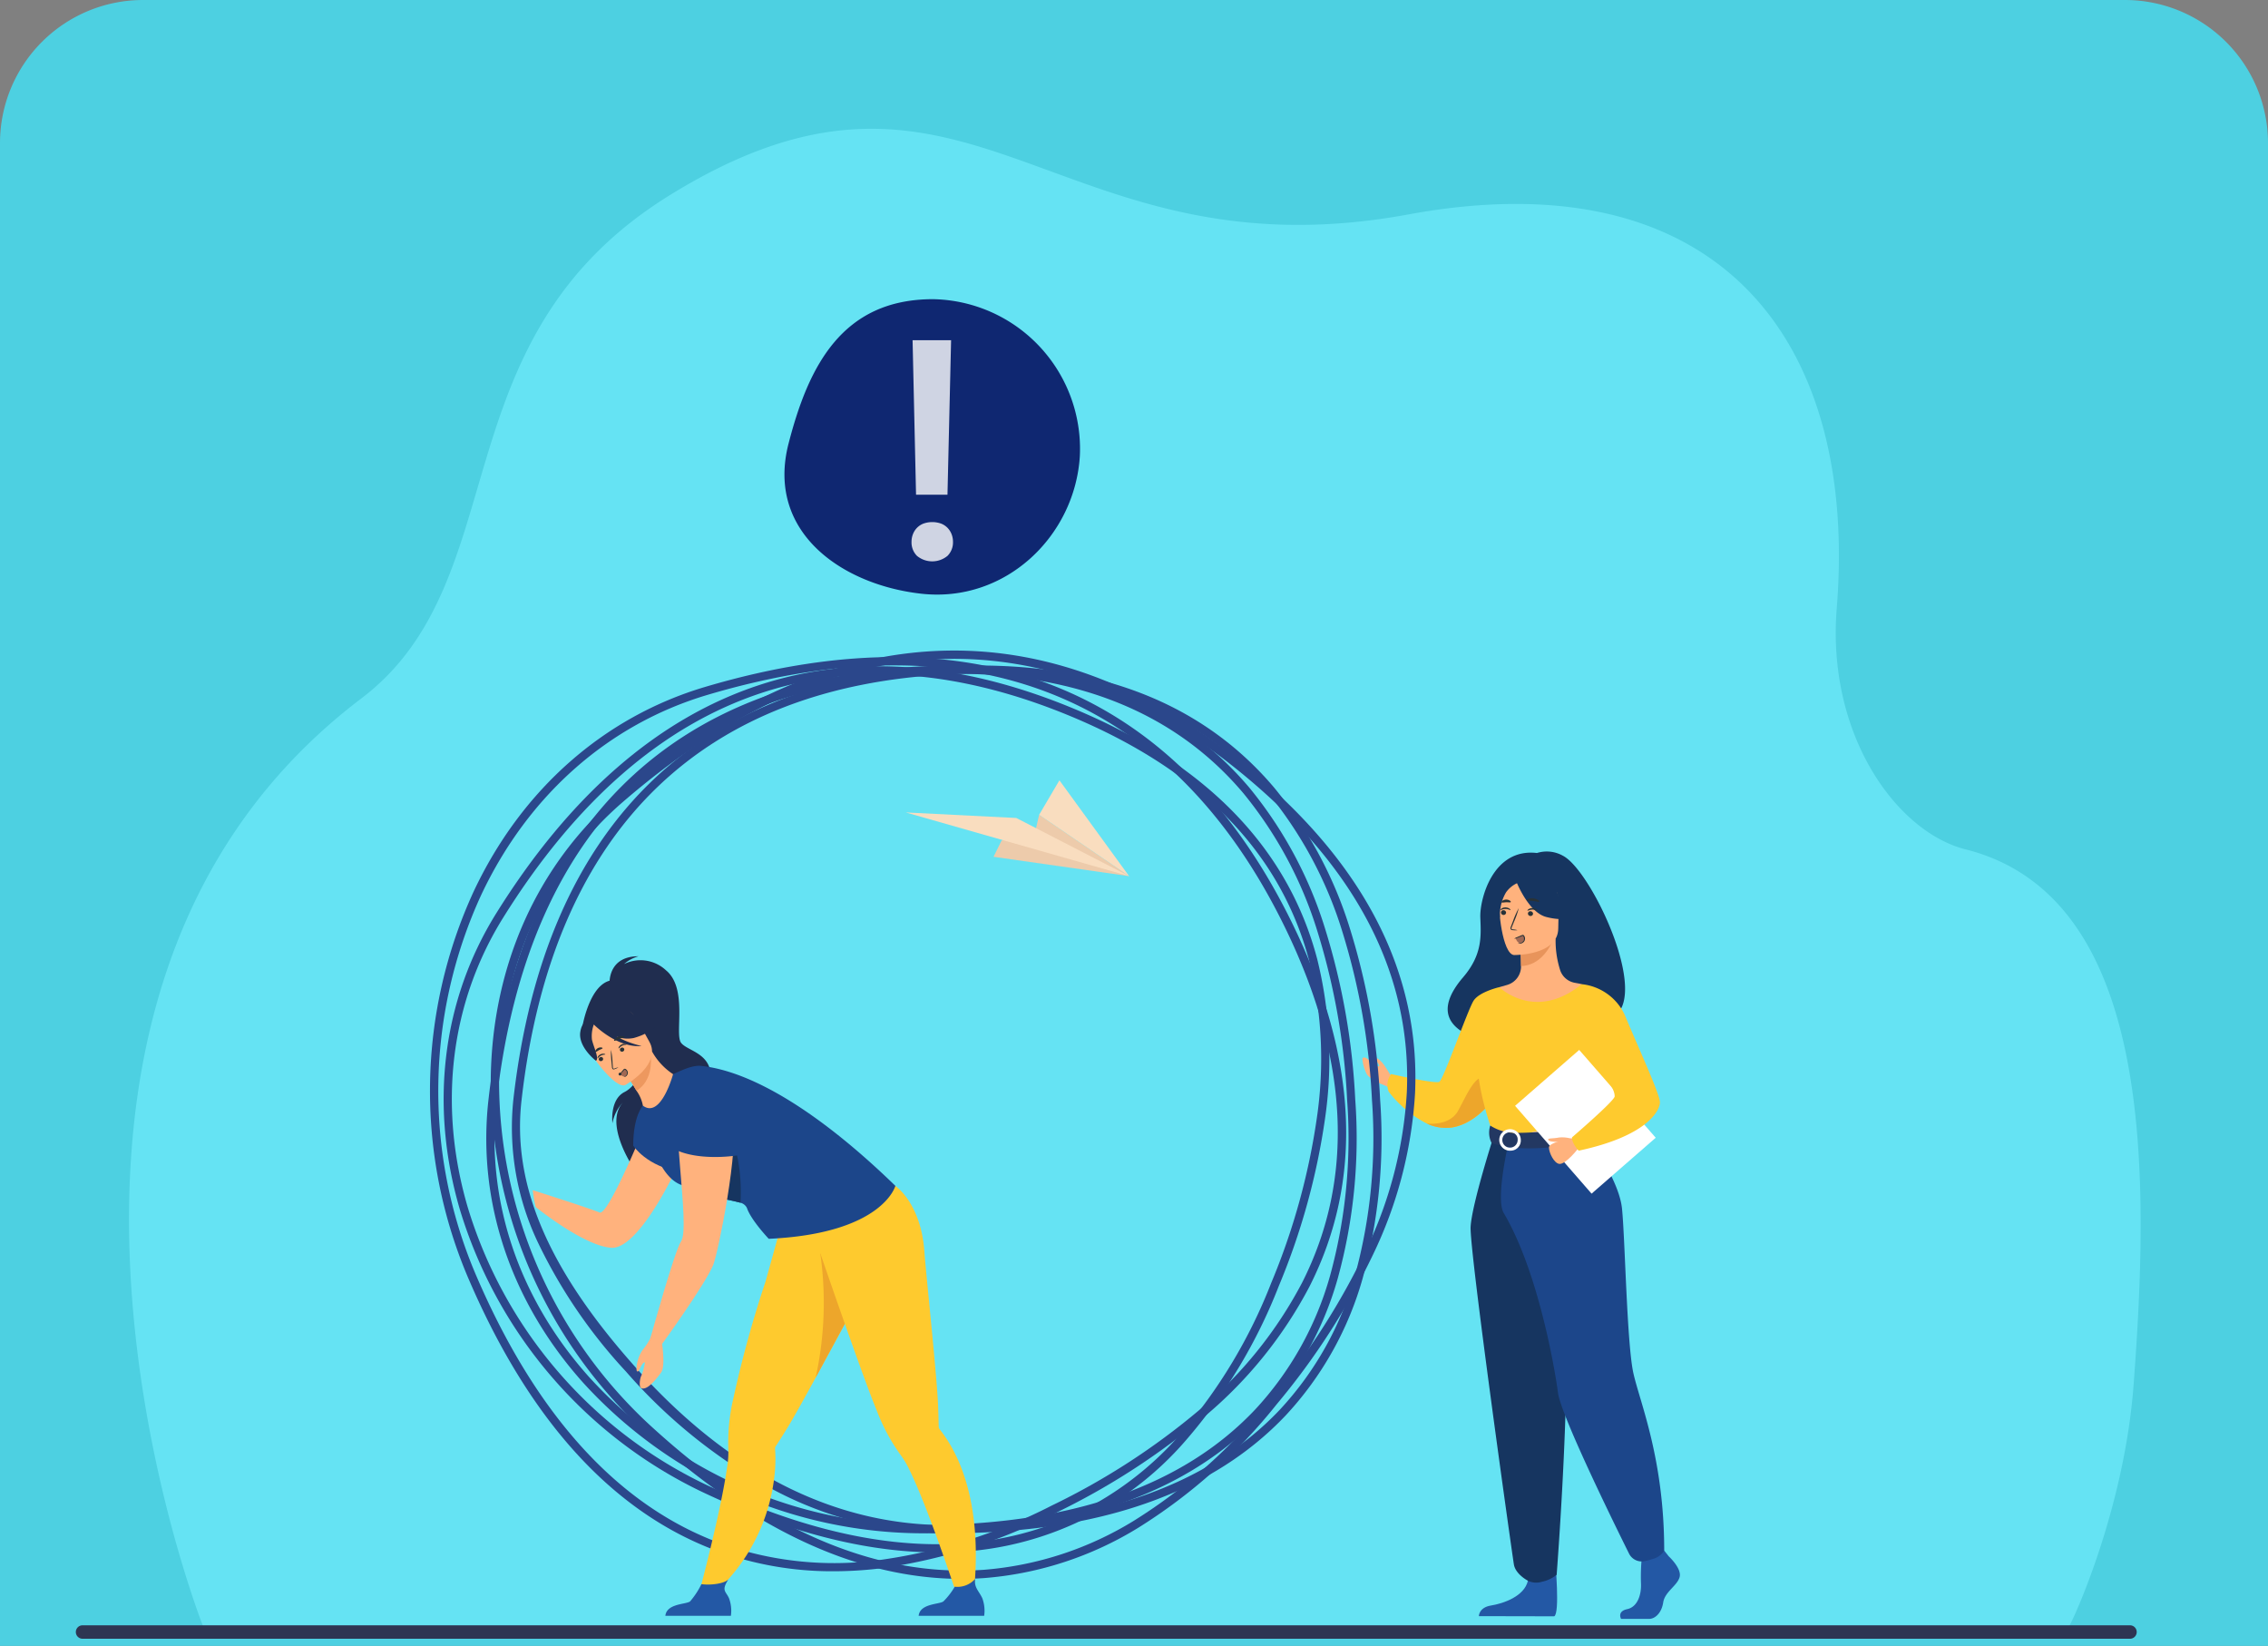 <svg xmlns="http://www.w3.org/2000/svg" width="317" height="230" viewBox="0 0 317 230">
  <rect x="0" y="0" width="317" height="230" fill="#808080" stroke="none"/>
  <g id="Grupo_222343" data-name="Grupo 222343" transform="translate(6430 7916)">
    <path id="Rectángulo_295409" data-name="Rectángulo 295409" d="M20,0H297a20,20,0,0,1,20,20V230a0,0,0,0,1,0,0H0a0,0,0,0,1,0,0V20A20,20,0,0,1,20,0Z" transform="translate(-6430 -7916)" fill="#4dd0e1"/>
    <g id="Grupo_210570" data-name="Grupo 210570" transform="translate(-6419.4 -7898)">
      <g id="Grupo_210567" data-name="Grupo 210567" transform="translate(0)">
        <g id="Grupo_210566" data-name="Grupo 210566" transform="translate(7.429)">
          <path id="Trazado_222219" data-name="Trazado 222219" d="M878.66,3867.2c-5.223,0-15.927.6-16.041.869H835.634l-7.9-.027H757.014l-20.654-.028H681.912l-22.742-.026H618.045l-.2-.655-.023-.055a.314.314,0,0,1-.023-.082c-.091-.218-34.223-86.863,22.131-129.575,22.049-16.712,10.43-50.083,43.065-70.3,42.077-26.064,53.545,11.806,103.3,2.651,43.213-7.952,62.9,17.374,59.869,55.039-1.425,17.692,8.356,31.253,18,33.686,26.616,6.71,25.662,46.017,23.486,74.9C886.309,3851.4,878.845,3867.2,878.66,3867.2Z" transform="translate(-607.47 -3658.007)" fill="#65e3f3"/>
          <g id="Grupo_210550" data-name="Grupo 210550" transform="translate(172.382 100.997)">
            <path id="Trazado_222220" data-name="Trazado 222220" d="M1709.7,4487.376s-.567-.936-.914-1.453-1.038-1.163-1.215-1,.531.852.5,1.081-1.217-.541-1.345-.713c-.257-.347-.935-.72-1.018-.284a5.721,5.721,0,0,0,.65,2.2,4.331,4.331,0,0,0,1.714,1.2c.529.187,1.435.622,1.435.622Z" transform="translate(-1705.697 -4456.03)" fill="#ffb27d"/>
            <path id="Trazado_222221" data-name="Trazado 222221" d="M1797.859,4302.045a4.611,4.611,0,0,0-3.645-.39c-6.192-.727-8,6.493-7.914,8.979s.368,5.152-2.4,8.38c-7.987,9.324,8.74,9.734,8.74,9.734.141-7.449,9.071-4.73,8.679-3.976C1812.769,4327.52,1802.46,4304.433,1797.859,4302.045Z" transform="translate(-1769.806 -4301.451)" fill="#163560"/>
            <path id="Trazado_222222" data-name="Trazado 222222" d="M1744.459,4435.412a16.329,16.329,0,0,1-1.665,2.519c-1.294,1.621-3.289,3.493-5.794,3.862a6.226,6.226,0,0,1-3.442-.559h0a15.7,15.7,0,0,1-5.329-4.456,2.5,2.5,0,0,1,.341-2.455s6.142,1.382,6.727,1.089,4-10.123,4.81-11.359,3.582-1.876,3.582-1.876Z" transform="translate(-1724.543 -4403.227)" fill="#feca2e"/>
            <path id="Trazado_222223" data-name="Trazado 222223" d="M1772.37,4505.062c-1.294,1.62-3.289,3.492-5.794,3.862a6.209,6.209,0,0,1-3.442-.559c.119.016,3.157.392,4.368-1.774,1.235-2.21,2.571-5.721,4.406-4.551C1772.7,4502.544,1772.666,4503.8,1772.37,4505.062Z" transform="translate(-1754.119 -4470.358)" fill="#eda62b"/>
            <path id="Trazado_222224" data-name="Trazado 222224" d="M1942.115,4924.578s1.874,1.71,1.508,2.925-2.057,2.026-2.285,3.512-1.143,2.3-1.966,2.3h-3.923s-.606-1.046.857-1.361,2.014-2.061,1.923-3.681a28.566,28.566,0,0,1,.137-3.781l3.109-.721Z" transform="translate(-1899.281 -4826.086)" fill="#2358a5"/>
            <path id="Trazado_222225" data-name="Trazado 222225" d="M1820.155,4933.558s.675,7.246-.148,7.651l-10.531-.022s0-1.215,1.691-1.486,4.663-1.26,5.166-3.466S1820.155,4933.558,1820.155,4933.558Z" transform="translate(-1793.186 -4834.34)" fill="#2358a5"/>
            <path id="Trazado_222226" data-name="Trazado 222226" d="M1830.154,4414.055c-2.167-4.859-3.493-6.255-3.24-7.763.188-1.123-.573-20.932-.573-20.932-.257-.08-.773-.152-1.055-.214a2.642,2.642,0,0,1-1.931-1.679,13.486,13.486,0,0,1-.655-4.47l-.277.055-4.668.924s.106,1.469.109,2.853c0,.012,0,.023,0,.034a2.686,2.686,0,0,1-1.938,2.6l-1.1.315a42.81,42.81,0,0,0-2.041,9.92c-.327,5.027,3.117,7.211-.026,17.256C1809.548,4423.21,1831.351,4416.741,1830.154,4414.055Z" transform="translate(-1795.68 -4366.825)" fill="#ffb27d"/>
            <path id="Trazado_222227" data-name="Trazado 222227" d="M1846.331,4380.271s.106,1.468.109,2.853c2.612-.074,3.993-2.457,4.558-3.777Z" transform="translate(-1824.257 -4367.12)" fill="#e8945b"/>
            <path id="Trazado_222228" data-name="Trazado 222228" d="M1829.719,4337.576s6.18.1,6.184-3.748.8-6.429-3.141-6.657-4.714,1.24-5.028,2.525S1828.111,4337.45,1829.719,4337.576Z" transform="translate(-1808.516 -4323.115)" fill="#ffb27d"/>
            <path id="Trazado_222229" data-name="Trazado 222229" d="M1842.23,4322.495s1.692,4.517,4.289,5.184,3.723-.028,3.723-.028a7.353,7.353,0,0,1-2.405-4.344S1843.506,4320.345,1842.23,4322.495Z" transform="translate(-1820.799 -4318.532)" fill="#163560"/>
            <path id="Trazado_222230" data-name="Trazado 222230" d="M1828.1,4325.079a3.838,3.838,0,0,0-1.771,1.383,6.227,6.227,0,0,0-.835,3.534s-1.275-3.069.158-4.806C1827.166,4323.349,1828.1,4325.079,1828.1,4325.079Z" transform="translate(-1806.246 -4320.749)" fill="#163560"/>
            <path id="Trazado_222231" data-name="Trazado 222231" d="M1826.935,4428.292a41.935,41.935,0,0,1,0,4.868c-.1,1.76-1.885,4.117-2.137,4.7-.634,1.463-1.349,1.7-1.349,1.7l-5.529,1.355-1.944.476-6.131-1.831s-2.792-7.794-1.671-12.182a33.713,33.713,0,0,1,2.834-7.434s5,4.9,11.517-.416Z" transform="translate(-1791.865 -4400.994)" fill="#feca2e"/>
            <path id="Trazado_222232" data-name="Trazado 222232" d="M1866.191,4501.385a17.2,17.2,0,0,1-.519,3.981c-.634,1.463-1.349,1.7-1.349,1.7l-5.529,1.355-2.4-.706s8.017-1.215,7.128-8.111Z" transform="translate(-1832.739 -4468.502)" fill="#f2ccaa"/>
            <path id="Trazado_222233" data-name="Trazado 222233" d="M1805.351,4554.687s-3.036,9.451-3.231,12.668,5.8,45.708,6.045,47.191c.227,1.4,1.963,2.288,1.963,2.288a2.624,2.624,0,0,0,1.937.149,4.774,4.774,0,0,0,2.08-.98s2.363-30.3.9-41.129a171.433,171.433,0,0,1-1.48-20.187Z" transform="translate(-1786.981 -4514.938)" fill="#163560"/>
            <path id="Trazado_222234" data-name="Trazado 222234" d="M1840.963,4552.891s4.631,6.214,5.063,10.415.678,18.956,1.6,23.051,4.3,11.976,4.3,24.749a2.547,2.547,0,0,1-1.436,1.122,11.679,11.679,0,0,1-1.263.349,1.984,1.984,0,0,1-2.221-1.054c-2.285-4.6-9.563-19.438-9.936-22.517-.264-2.18-2.562-16.606-7.575-25.071-1.2-2.031.739-10.114.739-10.114Z" transform="translate(-1809.729 -4513.423)" fill="#1c468a"/>
            <path id="Trazado_222235" data-name="Trazado 222235" d="M1818.716,4545.392a6.366,6.366,0,0,0,3.64,1.014c2.892.058,10.059-.738,10.059-.738a5.932,5.932,0,0,1,.305,1.83s-8.753,2.207-13.824.322A3.2,3.2,0,0,1,1818.716,4545.392Z" transform="translate(-1800.831 -4507.102)" fill="#233862"/>
            <g id="Grupo_210549" data-name="Grupo 210549" transform="translate(19.512 38.808)">
              <path id="Trazado_222236" data-name="Trazado 222236" d="M1831.323,4551.679a1.505,1.505,0,1,1,1.32-1.494A1.416,1.416,0,0,1,1831.323,4551.679Zm0-2.549a1.073,1.073,0,1,0,.882,1.056A.982.982,0,0,0,1831.323,4549.129Z" transform="translate(-1830.003 -4548.691)" fill="#fff"/>
            </g>
            <rect id="Rectángulo_295405" data-name="Rectángulo 295405" width="11.891" height="16.277" transform="matrix(0.754, -0.657, 0.657, 0.754, 21.351, 35.533)" fill="#fff"/>
            <path id="Trazado_222237" data-name="Trazado 222237" d="M1875.359,4556.466s-3.486.536-3.476,1.316.721,2.19,1.426,2.3c.895.142,2.674-2.167,2.674-2.167Z" transform="translate(-1845.797 -4516.438)" fill="#ffb27d"/>
            <path id="Trazado_222238" data-name="Trazado 222238" d="M1874.717,4556.067a4.555,4.555,0,0,0-2.025-.25c-.857.176-1.649.046-1.454.358s1.354.2,1.538.318.186.046.186.046Z" transform="translate(-1845.229 -4515.854)" fill="#ffb27d"/>
            <path id="Trazado_222239" data-name="Trazado 222239" d="M1890.338,4419.528a7.481,7.481,0,0,1,6.068,4.4c1.682,4.088,4.872,10.951,4.872,12.105s-1.782,4.715-11.354,6.761c0,0-.99-1.041-.93-1.865,0,0,5.975-5.132,5.959-5.731-.03-1.135-.979-2.633-6.225-7.88C1887.3,4425.887,1890.338,4419.528,1890.338,4419.528Z" transform="translate(-1859.678 -4400.994)" fill="#feca2e"/>
          </g>
          <g id="Grupo_210551" data-name="Grupo 210551" transform="translate(108.566 91.041)">
            <path id="Trazado_222240" data-name="Trazado 222240" d="M1377.323,4274.619l18.944,2.7-12.573-8.565-.638,2.747-4.607.836Z" transform="translate(-1365.05 -4263.928)" fill="#edcbab"/>
            <path id="Trazado_222241" data-name="Trazado 222241" d="M1330.352,4275.534l-15.766-8.124-15.451-.773Z" transform="translate(-1299.135 -4262.145)" fill="#f9ddbf"/>
            <path id="Trazado_222242" data-name="Trazado 222242" d="M1417.911,4242.844l12.573,8.566-9.735-13.389Z" transform="translate(-1399.268 -4238.021)" fill="#f9ddbf"/>
          </g>
          <g id="Grupo_210562" data-name="Grupo 210562" transform="translate(42.071 72.908)">
            <g id="Grupo_210553" data-name="Grupo 210553" transform="translate(7.869 2.091)">
              <g id="Grupo_210552" data-name="Grupo 210552">
                <path id="Trazado_222243" data-name="Trazado 222243" d="M988.3,4258.536a64.066,64.066,0,0,1-47.143-20.983c-10.046-11.251-14.7-25.2-13.1-39.287l.239.027-.239-.027c2.187-19.262,8.7-34.188,19.349-44.363,10.1-9.651,23.858-14.985,40.88-15.854,19.915-1.014,35.239,4.657,45.546,16.861a57.609,57.609,0,0,1,10.541,19.668,95.5,95.5,0,0,1,4.169,23.7,73.441,73.441,0,0,1-2.42,24.836,46.3,46.3,0,0,1-10.646,19.007C1025.193,4253.014,1009.32,4258.536,988.3,4258.536Zm4.445-120.122q-2.178,0-4.433.115c-16.9.862-30.555,6.151-40.573,15.72-10.569,10.1-17.03,24.923-19.2,44.07-1.583,13.946,3.026,27.767,12.98,38.914a63.579,63.579,0,0,0,46.785,20.823c20.886,0,36.641-5.472,46.828-16.264a45.821,45.821,0,0,0,10.535-18.812,72.966,72.966,0,0,0,2.4-24.674,95.014,95.014,0,0,0-4.146-23.58,57.143,57.143,0,0,0-10.451-19.506C1024.036,4144.058,1010.35,4138.414,992.742,4138.414Z" transform="translate(-927.414 -4137.602)" fill="#2b478b"/>
                <path id="Trazado_222244" data-name="Trazado 222244" d="M986.512,4257.084a64.405,64.405,0,0,1-47.391-21.094c-10.031-11.235-14.718-25.149-13.218-39.217h0l.075-.66h0c2.233-19.183,8.763-34.064,19.412-44.236,10.163-9.708,23.989-15.072,41.093-15.945,20.025-1.021,35.44,4.692,45.816,16.978a57.952,57.952,0,0,1,10.6,19.782,95.834,95.834,0,0,1,4.184,23.782,73.767,73.767,0,0,1-2.433,24.949,46.619,46.619,0,0,1-10.723,19.141C1023.584,4251.526,1007.63,4257.084,986.512,4257.084Zm4.445-120.122c-1.438,0-2.924.039-4.416.114-16.823.858-30.4,6.117-40.361,15.63-10.511,10.04-16.938,24.8-19.1,43.867-1.573,13.851,3.008,27.579,12.9,38.654a63.243,63.243,0,0,0,46.537,20.712c20.791,0,36.465-5.437,46.586-16.16a45.493,45.493,0,0,0,10.457-18.678,72.614,72.614,0,0,0,2.389-24.561,94.7,94.7,0,0,0-4.13-23.5,56.821,56.821,0,0,0-10.389-19.394C1022.072,4142.576,1008.457,4136.962,990.957,4136.962Z" transform="translate(-925.629 -4135.817)" fill="#2b478b"/>
              </g>
            </g>
            <g id="Grupo_210555" data-name="Grupo 210555" transform="translate(1.909 2.196)">
              <g id="Grupo_210554" data-name="Grupo 210554">
                <path id="Trazado_222245" data-name="Trazado 222245" d="M958.429,4261.775c-9.99,0-20.984-2.837-32.873-8.5a64.066,64.066,0,0,1-33.538-39.217c-4.232-14.478-2.431-29.075,5.069-41.1,10.258-16.449,22.553-27.125,36.546-31.731,13.272-4.368,27.983-3.27,43.725,3.268,18.417,7.647,29.812,19.358,33.869,34.808a57.612,57.612,0,0,1,1.058,22.29,95.5,95.5,0,0,1-6.428,23.189,73.43,73.43,0,0,1-12.865,21.382,44.815,44.815,0,0,1-34.562,15.613Zm-61.139-88.692.2.127c-7.426,11.91-9.207,26.369-5.015,40.713a63.581,63.581,0,0,0,33.284,38.918c18.857,8.981,35.434,10.816,49.271,5.453a45.818,45.818,0,0,0,17.6-12.454,72.961,72.961,0,0,0,12.778-21.243,95.056,95.056,0,0,0,6.4-23.073,57.138,57.138,0,0,0-1.047-22.1c-4.017-15.3-15.318-26.9-33.589-34.486-15.633-6.492-30.231-7.586-43.391-3.256-13.883,4.57-26.092,15.178-36.289,31.53Z" transform="translate(-889.444 -4138.272)" fill="#2b478b"/>
                <path id="Trazado_222246" data-name="Trazado 222246" d="M956.643,4260.32c-10.021,0-21.129-2.871-33.016-8.532a64.4,64.4,0,0,1-33.714-39.423c-4.258-14.569-2.445-29.263,5.106-41.371,10.3-16.519,22.656-27.241,36.724-31.872,13.35-4.393,28.139-3.292,43.956,3.276,18.518,7.689,29.978,19.475,34.063,35.03a57.939,57.939,0,0,1,1.066,22.418,95.83,95.83,0,0,1-6.45,23.271,73.766,73.766,0,0,1-12.925,21.478,45.143,45.143,0,0,1-34.81,15.724ZM895.989,4171.6c-7.376,11.828-9.144,26.191-4.978,40.444a63.24,63.24,0,0,0,33.108,38.71c18.771,8.941,35.259,10.772,49.008,5.444a45.482,45.482,0,0,0,17.473-12.365,72.63,72.63,0,0,0,12.718-21.146,94.724,94.724,0,0,0,6.375-22.991,56.8,56.8,0,0,0-1.039-21.977c-3.989-15.191-15.225-26.719-33.395-34.264C959.7,4137,945.181,4135.9,932.1,4140.21,918.293,4144.754,906.143,4155.315,895.989,4171.6Z" transform="translate(-887.658 -4136.486)" fill="#2b478b"/>
              </g>
            </g>
            <g id="Grupo_210557" data-name="Grupo 210557" transform="translate(8.487)">
              <g id="Grupo_210556" data-name="Grupo 210556">
                <path id="Trazado_222247" data-name="Trazado 222247" d="M997.14,4253.677c-14.5,0-29.386-6.966-44.314-20.743a66.324,66.324,0,0,1-21.132-49.062c.257-15.612,6.514-29.493,17.619-39.084l.162.188-.162-.188c15.188-13.118,30.62-19.9,45.868-20.165,14.456-.248,28.67,5.351,42.23,16.643,15.864,13.21,23.538,28.285,22.811,44.805a59.639,59.639,0,0,1-5.79,22.364,98.918,98.918,0,0,1-13.469,20.957,76.018,76.018,0,0,1-19.279,17.2,47.92,47.92,0,0,1-21.443,6.984Q998.694,4253.678,997.14,4253.677ZM996.1,4125.112c-.3,0-.607,0-.912.007-15.128.26-30.454,7-45.551,20.043-11,9.5-17.193,23.248-17.447,38.717a65.817,65.817,0,0,0,20.972,48.689c15.889,14.665,31.715,21.564,47.043,20.506a47.429,47.429,0,0,0,21.222-6.915,75.534,75.534,0,0,0,19.151-17.084,98.411,98.411,0,0,0,13.4-20.849,59.162,59.162,0,0,0,5.745-22.177c.72-16.358-6.894-31.3-22.632-44.4C1023.915,4130.673,1010.127,4125.112,996.1,4125.112Z" transform="translate(-931.354 -4124.283)" fill="#2b478b"/>
                <path id="Trazado_222248" data-name="Trazado 222248" d="M995.356,4252.224h0c-14.576,0-29.561-7.008-44.539-20.831a66.661,66.661,0,0,1-21.238-49.312c.257-15.591,6.463-29.467,17.484-39.113h0l.5-.434h0c15.167-13.029,30.584-19.766,45.828-20.028,14.54-.252,28.825,5.375,42.448,16.72,15.948,13.279,23.662,28.445,22.93,45.075a59.967,59.967,0,0,1-5.821,22.488,99.208,99.208,0,0,1-13.514,21.028,76.375,76.375,0,0,1-19.365,17.27,48.254,48.254,0,0,1-21.592,7.03c-1.034.071-2.085.107-3.124.107Zm-1.038-128.565c-.3,0-.6,0-.906.008-15.048.258-30.3,6.975-45.34,19.963-10.924,9.435-17.079,23.1-17.332,38.471a65.481,65.481,0,0,0,20.865,48.439c14.768,13.63,29.472,20.522,43.752,20.523q1.525,0,3.043-.1a47.117,47.117,0,0,0,21.074-6.869,75.213,75.213,0,0,0,19.065-17.01A98.06,98.06,0,0,0,1051.9,4206.3a58.823,58.823,0,0,0,5.715-22.052c.716-16.249-6.859-31.1-22.513-44.132C1021.983,4129.2,1008.263,4123.658,994.318,4123.658Z" transform="translate(-929.57 -4122.497)" fill="#2b478b"/>
              </g>
            </g>
            <g id="Grupo_210559" data-name="Grupo 210559" transform="translate(0 0.911)">
              <g id="Grupo_210558" data-name="Grupo 210558">
                <path id="Trazado_222249" data-name="Trazado 222249" d="M933.662,4257.5a46.245,46.245,0,0,1-16.189-2.833c-14.536-5.4-26.214-18.293-34.71-38.331a66.324,66.324,0,0,1,.947-53.411c6.664-14.122,18.082-24.194,32.151-28.361,19.243-5.7,36.1-5.527,50.1.513,13.281,5.729,23.923,16.683,31.63,32.557,9.016,18.57,9.8,35.468,2.336,50.224a59.647,59.647,0,0,1-14.486,17.995,98.9,98.9,0,0,1-20.9,13.55,76.016,76.016,0,0,1-24.65,7.73A53.668,53.668,0,0,1,933.662,4257.5Zm-17.73-122.7.071.239c-13.932,4.126-25.241,14.105-31.843,28.1a65.82,65.82,0,0,0-.939,53.005c8.441,19.906,20.023,32.711,34.425,38.059a47.423,47.423,0,0,0,22.186,2.438,75.546,75.546,0,0,0,24.487-7.682,98.4,98.4,0,0,0,20.8-13.481,59.149,59.149,0,0,0,14.368-17.843c7.392-14.609,6.605-31.358-2.34-49.782-7.653-15.763-18.211-26.636-31.38-32.317-13.893-5.994-30.636-6.16-49.764-.493Z" transform="translate(-877.28 -4130.085)" fill="#2b478b"/>
                <path id="Trazado_222250" data-name="Trazado 222250" d="M931.881,4256.052a46.679,46.679,0,0,1-16.305-2.854c-14.625-5.43-26.367-18.387-34.9-38.513a66.661,66.661,0,0,1,.953-53.683c6.7-14.209,18.2-24.343,32.357-28.538,19.32-5.723,36.252-5.545,50.328.526,13.356,5.762,24.054,16.77,31.8,32.717,9.064,18.669,9.849,35.665,2.333,50.518a59.981,59.981,0,0,1-14.565,18.1,99.234,99.234,0,0,1-20.974,13.6,76.338,76.338,0,0,1-24.758,7.763A54.5,54.5,0,0,1,931.881,4256.052Zm-17.566-122.474c-13.84,4.1-25.075,14.015-31.637,27.92a65.483,65.483,0,0,0-.934,52.734c8.4,19.818,19.922,32.562,34.235,37.876a47.088,47.088,0,0,0,22.033,2.419,75.213,75.213,0,0,0,24.378-7.649,98.043,98.043,0,0,0,20.728-13.436,58.819,58.819,0,0,0,14.289-17.742c7.343-14.511,6.555-31.161-2.342-49.486-7.617-15.689-18.119-26.509-31.213-32.158C950.033,4128.1,933.366,4127.934,914.315,4133.578Z" transform="translate(-875.499 -4128.301)" fill="#2b478b"/>
              </g>
            </g>
            <g id="Grupo_210561" data-name="Grupo 210561" transform="translate(11.429 2.091)">
              <g id="Grupo_210560" data-name="Grupo 210560">
                <path id="Trazado_222251" data-name="Trazado 222251" d="M1010.92,4258.536c-17.788,0-32.843-9.338-44.575-22.477-10.046-11.251-17.266-23.709-15.667-37.793,2.187-19.262,8.7-34.188,19.349-44.363,10.1-9.651,23.858-14.985,40.881-15.854,19.916-1.014,35.239,4.657,45.546,16.861a57.616,57.616,0,0,1,10.541,19.668,95.531,95.531,0,0,1,4.168,23.7,73.438,73.438,0,0,1-2.42,24.836,46.294,46.294,0,0,1-10.646,19.007C1047.816,4253.014,1031.943,4258.536,1010.92,4258.536Zm-60-60.243.239.027c-1.583,13.946,6.036,26.394,15.99,37.542,11.642,13.039,26.122,22.195,43.775,22.195,20.886,0,36.641-5.472,46.827-16.264a45.822,45.822,0,0,0,10.535-18.812,72.975,72.975,0,0,0,2.4-24.674,95.042,95.042,0,0,0-4.146-23.58,57.139,57.139,0,0,0-10.451-19.506c-10.2-12.083-25.4-17.7-45.154-16.691-16.9.862-30.555,6.151-40.574,15.72-10.569,10.1-17.03,24.923-19.2,44.07Z" transform="translate(-950.12 -4137.603)" fill="#2b478b"/>
                <path id="Trazado_222252" data-name="Trazado 222252" d="M1009.114,4257.086a52.073,52.073,0,0,1-24.715-6.351,73.931,73.931,0,0,1-20.108-16.238,72.325,72.325,0,0,1-12.255-17.917,37.342,37.342,0,0,1-3.495-20.134c2.2-19.342,8.74-34.335,19.45-44.566,10.163-9.708,23.989-15.072,41.093-15.944,20.026-1.02,35.44,4.691,45.817,16.979a57.946,57.946,0,0,1,10.6,19.781,95.845,95.845,0,0,1,4.184,23.782,73.784,73.784,0,0,1-2.433,24.95,46.626,46.626,0,0,1-10.723,19.141C1046.187,4251.528,1030.233,4257.086,1009.114,4257.086Zm-59.435-60.511c-1.338,11.782,3.717,23.628,15.908,37.282,13.084,14.653,27.729,22.084,43.527,22.084,20.791,0,36.465-5.437,46.586-16.16a45.485,45.485,0,0,0,10.457-18.677,72.624,72.624,0,0,0,2.388-24.561,94.716,94.716,0,0,0-4.13-23.5,56.814,56.814,0,0,0-10.389-19.394c-10.134-12-25.233-17.577-44.884-16.574-16.823.857-30.4,6.117-40.361,15.629C958.272,4162.748,951.844,4177.507,949.68,4196.575Zm3.278,20.41a72.918,72.918,0,0,0,11.83,17.07,85.067,85.067,0,0,0,7.054,7.047,87.88,87.88,0,0,1-6.75-6.8A77.539,77.539,0,0,1,952.958,4216.985Z" transform="translate(-948.314 -4135.819)" fill="#2b478b"/>
              </g>
            </g>
          </g>
          <g id="Grupo_210563" data-name="Grupo 210563" transform="translate(56.436 115.63)">
            <path id="Trazado_222253" data-name="Trazado 222253" d="M1137.361,4624.168c-.029.053-.06.106-.091.161-.722,1.254-2.377,4.328-4.2,7.691-.863,1.6-1.766,3.258-2.623,4.821-1.476,2.7-2.819,5.1-3.6,6.371-.8,1.291-1.384,2.2-1.621,2.561l0,0a.6.6,0,0,0-.077.375,19.56,19.56,0,0,1-.052,3.383,25.952,25.952,0,0,1-8.48,16.809l-2.194.325s3.105-11.5,4.02-18.008a12.507,12.507,0,0,0,.168-2.578,26.924,26.924,0,0,1,.708-7.039,157.786,157.786,0,0,1,4.487-16.292c.1-.318,3.188-11.48,3.188-11.48,2.59,2.263,12.036,3.2,12.036,3.2S1140.626,4618.361,1137.361,4624.168Z" transform="translate(-1091.28 -4577.272)" fill="#feca2e"/>
            <path id="Trazado_222254" data-name="Trazado 222254" d="M1085.078,4954.511h9.158a5.027,5.027,0,0,0-.259-2.455c-.458-1.017-1.112-1.048-.083-2.641-.582.6-2.453.847-3.776.669a11.224,11.224,0,0,1-1.588,2.417C1087.931,4952.93,1085.262,4952.777,1085.078,4954.511Z" transform="translate(-1066.546 -4862.342)" fill="#2358a5"/>
            <path id="Trazado_222255" data-name="Trazado 222255" d="M1225.466,4664.444l-.091.161c-.722,1.254-4.625,8.464-6.449,11.827a48.769,48.769,0,0,0,.643-17.388Z" transform="translate(-1179.386 -4617.548)" fill="#eda62b"/>
            <path id="Trazado_222256" data-name="Trazado 222256" d="M1035.366,4398.628s-.363-3.952,4.053-3.952a5.18,5.18,0,0,0-2.03,1.089,5.22,5.22,0,0,1,5.88.887c3.064,2.54,1.16,8.911,2.092,10.121s4.561,1.451,4.117,5.362-11.517,8.81-10.806,12.046c0,0-4.34-6.379-1.237-9.291a5.753,5.753,0,0,0-1.667,3.118s-.41-3.306,1.693-4.363c1.862-.937,3.387-4.359,3.226-4.971S1035.366,4398.628,1035.366,4398.628Z" transform="translate(-1024.631 -4394.676)" fill="#202d4f"/>
            <path id="Trazado_222257" data-name="Trazado 222257" d="M983.982,4525.56s-6.281,15.851-7.635,15.264-9.331-3.121-9.331-3.121a17.549,17.549,0,0,0,.414,2.361c1.168.925,7.041,5.455,10.559,5.686,3.906.256,9.2-11.252,9.2-11.252Z" transform="translate(-967.016 -4505.016)" fill="#ffb27d"/>
            <path id="Trazado_222258" data-name="Trazado 222258" d="M1016.374,4415.965a36.815,36.815,0,0,1,5.5,2.688c2.481,2.752,1.774,6.344.354,6.378-.911.023-.734,1.536-.734,1.536l-10.143-4.291S1012.57,4415.155,1016.374,4415.965Z" transform="translate(-1004.39 -4412.569)" fill="#202d4f"/>
            <path id="Trazado_222259" data-name="Trazado 222259" d="M1057.823,4527.664s-1.351,1.4-1.351,5.586c0,0,1.861,2.938,6.688,3.682C1063.161,4536.932,1059.01,4527.662,1057.823,4527.664Z" transform="translate(-1042.431 -4506.789)" fill="#1c468a"/>
            <path id="Trazado_222260" data-name="Trazado 222260" d="M1214.941,4604.885l-.031-1.713c3.412.431,11.767-4.078,11.767-4.078s3.57,2.375,4.059,9.156c.239,3.31,1.748,17.308,1.915,21.487.061,1.515.081,2.6.088,3.028,0,0,0,0,0,0a.591.591,0,0,0,.145.353,19.539,19.539,0,0,1,1.849,2.834c5.207,9.688,2.484,22.853,2.484,22.853l-1.209-.308s-4.4-13.647-7.281-19.551a12.35,12.35,0,0,0-1.3-2.23,26.925,26.925,0,0,1-3.348-6.232C1221.949,4625.411,1214.941,4604.885,1214.941,4604.885Z" transform="translate(-1176 -4567.008)" fill="#feca2e"/>
            <path id="Trazado_222261" data-name="Trazado 222261" d="M1310.622,4954.155h9.158a5.025,5.025,0,0,0-.258-2.454c-.459-1.017-1.176-1.478-1-2.708a3.3,3.3,0,0,1-2.854,1.093,10.057,10.057,0,0,1-1.589,2.059C1313.475,4952.575,1310.806,4952.421,1310.622,4954.155Z" transform="translate(-1256.688 -4861.986)" fill="#2358a5"/>
            <path id="Trazado_222262" data-name="Trazado 222262" d="M1071.035,4509c1.23.21-.2,1.188,1.491,1.373a30.549,30.549,0,0,1,6.2.962,1.4,1.4,0,0,1,.892.722c.565,1.7,3.052,4.317,3.052,4.317,15.946-.726,17.7-7.4,17.7-7.4-10.349-10.051-19.865-15.979-27.131-16.763-1.243-.135-2.816.655-3.936,1.153-2.545,1.133-4.218,4.4-4.218,4.4S1066.361,4508.2,1071.035,4509Z" transform="translate(-1049.687 -4476.891)" fill="#1c468a"/>
            <path id="Trazado_222263" data-name="Trazado 222263" d="M1112.521,4538.3a30.582,30.582,0,0,1,6.2.962,25.4,25.4,0,0,0-3.221-13.935S1113.048,4535.29,1112.521,4538.3Z" transform="translate(-1089.682 -4504.819)" fill="#163560"/>
            <path id="Trazado_222264" data-name="Trazado 222264" d="M1076.14,4516.71s6.056-.331,7.132,3.471-2.019,18.977-2.686,20.543c-1.214,2.852-7.125,10.99-7.125,10.99l-1.63-.838s3.4-12.257,4.278-13.488C1077.49,4535.458,1074.328,4518.364,1076.14,4516.71Z" transform="translate(-1055.379 -4497.549)" fill="#ffb27d"/>
            <path id="Trazado_222265" data-name="Trazado 222265" d="M1061.766,4727.181a7.5,7.5,0,0,1-1.493,2.774,4.948,4.948,0,0,0-.881,2.528s-.074.583.18.526.538-1.322.991-1.259a8.767,8.767,0,0,1-.481,1.811c-.24.4-.382,1.628-.041,1.779.825.364,2.047-1.193,2.773-2.17s.012-4.939.012-4.939Z" transform="translate(-1044.884 -4674.99)" fill="#ffb27d"/>
            <path id="Trazado_222266" data-name="Trazado 222266" d="M1096.9,4519.234c-.016.089-5.73,1.051-9.305-.763,0,0-2.986-9.354,1.281-8.907s6.794,1.792,6.9,3.835A39.331,39.331,0,0,0,1096.9,4519.234Z" transform="translate(-1067.81 -4491.517)" fill="#1c468a"/>
            <path id="Trazado_222267" data-name="Trazado 222267" d="M1056.671,4482.573s-1.684,6.282-4.217,4.4a5.191,5.191,0,0,0-.892-2.08c-.666-1.145-1.459-2.314-1.459-2.314l3.427-3,.2-.18A9.039,9.039,0,0,0,1056.671,4482.573Z" transform="translate(-1037.061 -4466.097)" fill="#ffb27d"/>
            <path id="Trazado_222268" data-name="Trazado 222268" d="M1050.105,4483.542s.792,1.167,1.458,2.313c2.13-1.313,2.132-3.951,1.968-5.316Z" transform="translate(-1037.063 -4467.062)" fill="#ed985f"/>
            <path id="Trazado_222269" data-name="Trazado 222269" d="M1019.5,4452.153s5.172-2.878,3.33-6.072-2.415-5.716-5.8-4.013-3.314,3.288-2.958,4.5S1018.1,4452.819,1019.5,4452.153Z" transform="translate(-1006.551 -4434.167)" fill="#ffb27d"/>
            <path id="Trazado_222270" data-name="Trazado 222270" d="M1009.2,4442.385c.237-1.418.957-1.554,1.459-1.459a4.137,4.137,0,0,1,5.031-1.927,7.042,7.042,0,0,0,4.077,2.449s-.6,1.117-3.073,1.809a4.228,4.228,0,0,1-2.44-.2,13.781,13.781,0,0,0,3.51,1.323c-3.259.3-6.36-2.681-6.681-3a4.637,4.637,0,0,0-.256,2.134c.215.961,1.067,2.7.547,2.926C1011.375,4446.445,1008.846,4444.511,1009.2,4442.385Z" transform="translate(-1002.551 -4431.842)" fill="#202d4f"/>
          </g>
          <g id="Grupo_210565" data-name="Grupo 210565" transform="translate(91.615 23.808)">
            <path id="Trazado_222271" data-name="Trazado 222271" d="M1191.71,3829.872c2.778-10.8,7.475-20.188,20.188-20.188a20.917,20.917,0,0,1,20.527,21.926c-.676,11.129-10.34,20.556-22.171,19.231C1199.175,3849.6,1188.529,3842.236,1191.71,3829.872Z" transform="translate(-1191.139 -3809.684)" fill="#0f2771"/>
            <g id="Grupo_210564" data-name="Grupo 210564" transform="translate(17.761 5.73)" opacity="0.8">
              <path id="Trazado_222272" data-name="Trazado 222272" d="M1304.29,3874.386a2.933,2.933,0,0,1,.2-1.094,2.652,2.652,0,0,1,.567-.883,2.529,2.529,0,0,1,.9-.589,3.708,3.708,0,0,1,2.46,0,2.535,2.535,0,0,1,.9.589,2.663,2.663,0,0,1,.568.883,2.958,2.958,0,0,1,.2,1.094,2.663,2.663,0,0,1-.757,1.934,3.346,3.346,0,0,1-4.289,0A2.664,2.664,0,0,1,1304.29,3874.386Zm5.025-6.6h-4.394l-.484-21.594h5.383Z" transform="translate(-1304.29 -3846.191)" fill="#fff"/>
            </g>
          </g>
        </g>
        <path id="Rectángulo_295406" data-name="Rectángulo 295406" d="M.938,0H287.111a.939.939,0,0,1,.939.939v0a.939.939,0,0,1-.939.939H.939A.939.939,0,0,1,0,.938v0A.938.938,0,0,1,.938,0Z" transform="translate(0 209.123)" fill="#2e3552"/>
      </g>
      <g id="Grupo_210568" data-name="Grupo 210568" transform="translate(72.599 126.796)">
        <g id="Grupo_169432" data-name="Grupo 169432">
          <g id="Grupo_169431" data-name="Grupo 169431">
            <g id="Grupo_169422" data-name="Grupo 169422" transform="translate(0.311 1.083)">
              <g id="Grupo_169421" data-name="Grupo 169421">
                <g id="Grupo_169420" data-name="Grupo 169420">
                  <g id="Grupo_169404" data-name="Grupo 169404" transform="translate(0 1.37)">
                    <g id="Grupo_169398" data-name="Grupo 169398" transform="translate(0.184 0.462)">
                      <g id="Grupo_169397" data-name="Grupo 169397">
                        <g id="Grupo_169396" data-name="Grupo 169396">
                          <g id="Grupo_169395" data-name="Grupo 169395">
                            <path id="Trazado_207773" data-name="Trazado 207773" d="M1025.836,4484.781a.289.289,0,0,1,.17-.371.3.3,0,0,1,.4.138l0,.008a.289.289,0,0,1-.17.37.3.3,0,0,1-.4-.138Z" transform="translate(-1025.818 -4484.382)" fill="#283237"/>
                          </g>
                        </g>
                      </g>
                    </g>
                    <g id="Grupo_169403" data-name="Grupo 169403">
                      <g id="Grupo_169402" data-name="Grupo 169402">
                        <g id="Grupo_169401" data-name="Grupo 169401">
                          <g id="Grupo_169400" data-name="Grupo 169400">
                            <g id="Grupo_169399" data-name="Grupo 169399">
                              <path id="Trazado_207774" data-name="Trazado 207774" d="M1024.692,4481.877a.82.82,0,0,1,.364-.343.857.857,0,0,1,.5-.084c.127.02.193.065.185.088-.015.051-.305.01-.6.158s-.432.395-.484.377C1024.634,4482.067,1024.634,4481.989,1024.692,4481.877Z" transform="translate(-1024.643 -4481.442)" fill="#283237"/>
                            </g>
                          </g>
                        </g>
                      </g>
                    </g>
                  </g>
                  <g id="Grupo_169414" data-name="Grupo 169414" transform="translate(2.942)">
                    <g id="Grupo_169408" data-name="Grupo 169408" transform="translate(0.196 0.513)">
                      <g id="Grupo_169407" data-name="Grupo 169407">
                        <g id="Grupo_169406" data-name="Grupo 169406">
                          <g id="Grupo_169405" data-name="Grupo 169405">
                            <path id="Trazado_207775" data-name="Trazado 207775" d="M1044.658,4476.387a.289.289,0,0,1,.17-.371.3.3,0,0,1,.4.138l0,.006a.29.29,0,0,1-.17.372.3.3,0,0,1-.4-.139Z" transform="translate(-1044.639 -4475.988)" fill="#283237"/>
                          </g>
                        </g>
                      </g>
                    </g>
                    <g id="Grupo_169413" data-name="Grupo 169413">
                      <g id="Grupo_169412" data-name="Grupo 169412">
                        <g id="Grupo_169411" data-name="Grupo 169411">
                          <g id="Grupo_169410" data-name="Grupo 169410">
                            <g id="Grupo_169409" data-name="Grupo 169409">
                              <path id="Trazado_207776" data-name="Trazado 207776" d="M1043.437,4473.151a.821.821,0,0,1,.364-.343.869.869,0,0,1,.5-.084c.128.021.193.065.185.089-.015.051-.3.01-.6.158s-.432.394-.484.376C1043.379,4473.341,1043.379,4473.263,1043.437,4473.151Z" transform="translate(-1043.388 -4472.717)" fill="#283237"/>
                            </g>
                          </g>
                        </g>
                      </g>
                    </g>
                  </g>
                  <g id="Grupo_169419" data-name="Grupo 169419" transform="translate(1.872 0.829)">
                    <g id="Grupo_169418" data-name="Grupo 169418">
                      <g id="Grupo_169417" data-name="Grupo 169417">
                        <g id="Grupo_169416" data-name="Grupo 169416">
                          <g id="Grupo_169415" data-name="Grupo 169415">
                            <path id="Trazado_207777" data-name="Trazado 207777" d="M1037.13,4480.678a.619.619,0,0,1-.138.045.209.209,0,0,1-.177-.046.453.453,0,0,1-.1-.305c-.019-.21-.039-.432-.06-.664a10.449,10.449,0,0,1-.07-1.713,10.369,10.369,0,0,1,.211,1.7q.026.349.049.665a.4.4,0,0,0,.056.241c.037.044.116.023.2-.006a2.277,2.277,0,0,1,.523-.152A2.222,2.222,0,0,1,1037.13,4480.678Z" transform="translate(-1036.567 -4477.995)" fill="#283237"/>
                          </g>
                        </g>
                      </g>
                    </g>
                  </g>
                </g>
              </g>
            </g>
            <g id="Grupo_169426" data-name="Grupo 169426" transform="translate(2.631)">
              <g id="Grupo_169425" data-name="Grupo 169425">
                <g id="Grupo_169424" data-name="Grupo 169424">
                  <g id="Grupo_169423" data-name="Grupo 169423">
                    <path id="Trazado_207778" data-name="Trazado 207778" d="M1039.54,4466.212a1.353,1.353,0,0,1,1.081-.392c.151.02.235.069.231.112-.012.091-.341.131-.706.268s-.646.311-.714.247C1039.4,4466.416,1039.437,4466.324,1039.54,4466.212Z" transform="translate(-1039.422 -4465.814)" fill="#283237"/>
                  </g>
                </g>
              </g>
            </g>
            <g id="Grupo_169430" data-name="Grupo 169430" transform="translate(0 1.572)">
              <g id="Grupo_169429" data-name="Grupo 169429">
                <g id="Grupo_169428" data-name="Grupo 169428">
                  <g id="Grupo_169427" data-name="Grupo 169427">
                    <path id="Trazado_207779" data-name="Trazado 207779" d="M1022.7,4476.252a.834.834,0,0,1,.8-.418c.121.017.186.066.181.109-.014.091-.25.138-.49.269s-.416.29-.5.25C1022.652,4476.443,1022.648,4476.363,1022.7,4476.252Z" transform="translate(-1022.662 -4475.832)" fill="#283237"/>
                  </g>
                </g>
              </g>
            </g>
          </g>
        </g>
        <g id="Grupo_169437" data-name="Grupo 169437" transform="translate(3.41 4.638)">
          <path id="Trazado_207781" data-name="Trazado 207781" d="M1044.389,4496.037l.514-.559a.349.349,0,0,1,.132-.1c.128-.045.253.068.316.183a.669.669,0,0,1,.088.418.45.45,0,0,1-.252.344.506.506,0,0,1-.406-.022,1.388,1.388,0,0,1-.332-.241" transform="translate(-1044.389 -4495.364)" fill="#a06854"/>
        </g>
        <g id="Grupo_169439" data-name="Grupo 169439" transform="translate(3.331 4.555)">
          <g id="Grupo_169438" data-name="Grupo 169438">
            <path id="Trazado_207782" data-name="Trazado 207782" d="M1044.635,4495.988a.585.585,0,0,0,.271-.145.6.6,0,0,0,.2-.409.62.62,0,0,0-.222-.5.59.59,0,0,0-.128-.081.186.186,0,0,0-.1-.019.175.175,0,0,0-.1.043c-.033.033-.064.067-.093.1l-.081.095c-.105.124-.2.236-.277.331a.2.2,0,1,0,.067.056c.086-.088.186-.195.3-.314l.084-.092c.028-.029.06-.069.083-.089s.021-.016.058,0a.5.5,0,0,1,.1.065.51.51,0,0,1,.042.754,1.057,1.057,0,0,1-.32.206C1044.524,4496,1044.564,4496,1044.635,4495.988Z" transform="translate(-1043.881 -4494.834)" fill="#283237"/>
          </g>
        </g>
      </g>
      <g id="Grupo_210569" data-name="Grupo 210569" transform="translate(199.113 107.521)">
        <g id="Grupo_169432-2" data-name="Grupo 169432">
          <g id="Grupo_169431-2" data-name="Grupo 169431">
            <g id="Grupo_169422-2" data-name="Grupo 169422" transform="translate(0 1.282)">
              <g id="Grupo_169421-2" data-name="Grupo 169421">
                <g id="Grupo_169420-2" data-name="Grupo 169420">
                  <g id="Grupo_169404-2" data-name="Grupo 169404">
                    <g id="Grupo_169398-2" data-name="Grupo 169398" transform="translate(0.083 0.394)">
                      <g id="Grupo_169397-2" data-name="Grupo 169397">
                        <g id="Grupo_169396-2" data-name="Grupo 169396">
                          <g id="Grupo_169395-2" data-name="Grupo 169395">
                            <path id="Trazado_207773-2" data-name="Trazado 207773" d="M1829.2,4353.988a.337.337,0,0,1,.369-.3.352.352,0,0,1,.344.349v.009a.337.337,0,0,1-.369.3.351.351,0,0,1-.344-.349Z" transform="translate(-1829.203 -4353.687)" fill="#283237"/>
                          </g>
                        </g>
                      </g>
                    </g>
                    <g id="Grupo_169403-2" data-name="Grupo 169403">
                      <g id="Grupo_169402-2" data-name="Grupo 169402">
                        <g id="Grupo_169401-2" data-name="Grupo 169401">
                          <g id="Grupo_169400-2" data-name="Grupo 169400">
                            <g id="Grupo_169399-2" data-name="Grupo 169399">
                              <path id="Trazado_207774-2" data-name="Trazado 207774" d="M1828.816,4351.349a.965.965,0,0,1,.557-.17,1.011,1.011,0,0,1,.566.17c.123.087.168.168.147.188-.042.045-.323-.146-.708-.144s-.655.189-.7.144C1828.658,4351.517,1828.7,4351.437,1828.816,4351.349Z" transform="translate(-1828.674 -4351.178)" fill="#283237"/>
                            </g>
                          </g>
                        </g>
                      </g>
                    </g>
                  </g>
                  <g id="Grupo_169414-2" data-name="Grupo 169414" transform="translate(3.778 0.086)">
                    <g id="Grupo_169408-2" data-name="Grupo 169408" transform="translate(0.069 0.454)">
                      <g id="Grupo_169407-2" data-name="Grupo 169407">
                        <g id="Grupo_169406-2" data-name="Grupo 169406">
                          <g id="Grupo_169405-2" data-name="Grupo 169405">
                            <path id="Trazado_207775-2" data-name="Trazado 207775" d="M1853.181,4354.918a.337.337,0,0,1,.369-.3.352.352,0,0,1,.344.349v.008a.337.337,0,0,1-.369.3.352.352,0,0,1-.344-.349Z" transform="translate(-1853.18 -4354.617)" fill="#283237"/>
                          </g>
                        </g>
                      </g>
                    </g>
                    <g id="Grupo_169413-2" data-name="Grupo 169413">
                      <g id="Grupo_169412-2" data-name="Grupo 169412">
                        <g id="Grupo_169411-2" data-name="Grupo 169411">
                          <g id="Grupo_169410-2" data-name="Grupo 169410">
                            <g id="Grupo_169409-2" data-name="Grupo 169409">
                              <path id="Trazado_207776-2" data-name="Trazado 207776" d="M1852.883,4351.9a.965.965,0,0,1,.557-.17,1.01,1.01,0,0,1,.566.17c.123.087.168.168.147.188-.042.045-.323-.146-.707-.144s-.655.189-.7.144C1852.725,4352.064,1852.765,4351.982,1852.883,4351.9Z" transform="translate(-1852.741 -4351.725)" fill="#283237"/>
                            </g>
                          </g>
                        </g>
                      </g>
                    </g>
                  </g>
                  <g id="Grupo_169419-2" data-name="Grupo 169419" transform="translate(1.412 0.1)">
                    <g id="Grupo_169418-2" data-name="Grupo 169418">
                      <g id="Grupo_169417-2" data-name="Grupo 169417">
                        <g id="Grupo_169416-2" data-name="Grupo 169416">
                          <g id="Grupo_169415-2" data-name="Grupo 169415">
                            <path id="Trazado_207777-2" data-name="Trazado 207777" d="M1838.009,4354.895a.711.711,0,0,1-.167-.023.245.245,0,0,1-.161-.139.529.529,0,0,1,.051-.371l.279-.724a12.222,12.222,0,0,1,.81-1.826,12.081,12.081,0,0,1-.654,1.881l-.291.719a.47.47,0,0,0-.066.28c.017.065.109.083.208.094a2.679,2.679,0,0,1,.624.111A2.537,2.537,0,0,1,1838.009,4354.895Z" transform="translate(-1837.667 -4351.812)" fill="#283237"/>
                          </g>
                        </g>
                      </g>
                    </g>
                  </g>
                </g>
              </g>
            </g>
            <g id="Grupo_169426-2" data-name="Grupo 169426" transform="translate(3.684)">
              <g id="Grupo_169425-2" data-name="Grupo 169425">
                <g id="Grupo_169424-2" data-name="Grupo 169424">
                  <g id="Grupo_169423-2" data-name="Grupo 169423">
                    <path id="Trazado_207778-2" data-name="Trazado 207778" d="M1852.379,4343.1a1.584,1.584,0,0,1,1.331.148c.147.1.21.193.183.237-.06.09-.424-.039-.875-.084s-.835-.009-.872-.109C1852.129,4343.238,1852.213,4343.159,1852.379,4343.1Z" transform="translate(-1852.143 -4343.012)" fill="#283237"/>
                  </g>
                </g>
              </g>
            </g>
            <g id="Grupo_169430-2" data-name="Grupo 169430" transform="translate(0.138 0.189)">
              <g id="Grupo_169429-2" data-name="Grupo 169429">
                <g id="Grupo_169428-2" data-name="Grupo 169428">
                  <g id="Grupo_169427-2" data-name="Grupo 169427">
                    <path id="Trazado_207779-2" data-name="Trazado 207779" d="M1829.687,4344.381a.97.97,0,0,1,1.047-.028c.118.081.16.165.133.208-.062.088-.332.015-.65.028s-.584.089-.652,0C1829.536,4344.553,1829.573,4344.467,1829.687,4344.381Z" transform="translate(-1829.556 -4344.213)" fill="#283237"/>
                  </g>
                </g>
              </g>
            </g>
          </g>
        </g>
        <g id="Grupo_169437-2" data-name="Grupo 169437" transform="translate(2.079 5.195)">
          <path id="Trazado_207781-2" data-name="Trazado 207781" d="M1841.916,4376.47l.825-.319a.406.406,0,0,1,.191-.04c.157.019.229.2.236.353a.781.781,0,0,1-.124.483.525.525,0,0,1-.44.229.587.587,0,0,1-.412-.233,1.643,1.643,0,0,1-.222-.422" transform="translate(-1841.916 -4376.11)" fill="#a06854"/>
        </g>
        <g id="Grupo_169439-2" data-name="Grupo 169439" transform="translate(1.922 5.114)">
          <g id="Grupo_169438-2" data-name="Grupo 169438">
            <path id="Trazado_207782-2" data-name="Trazado 207782" d="M1841.574,4376.8a.721.721,0,0,0,.777-.337.719.719,0,0,0,.026-.635.663.663,0,0,0-.092-.151.211.211,0,0,0-.091-.069.2.2,0,0,0-.122-.005c-.051.018-.1.038-.151.06l-.134.057c-.174.075-.329.144-.459.2a1.551,1.551,0,0,0-.409.222,1.523,1.523,0,0,0,.449-.128c.135-.048.3-.107.472-.175l.135-.053c.044-.017.1-.041.132-.049s.03-.007.062.026a.545.545,0,0,1,.071.12.593.593,0,0,1-.344.809,1.231,1.231,0,0,1-.44.051C1841.454,4376.746,1841.492,4376.774,1841.574,4376.8Z" transform="translate(-1840.919 -4375.59)" fill="#283237"/>
          </g>
        </g>
      </g>
    </g>
  </g>
</svg>
